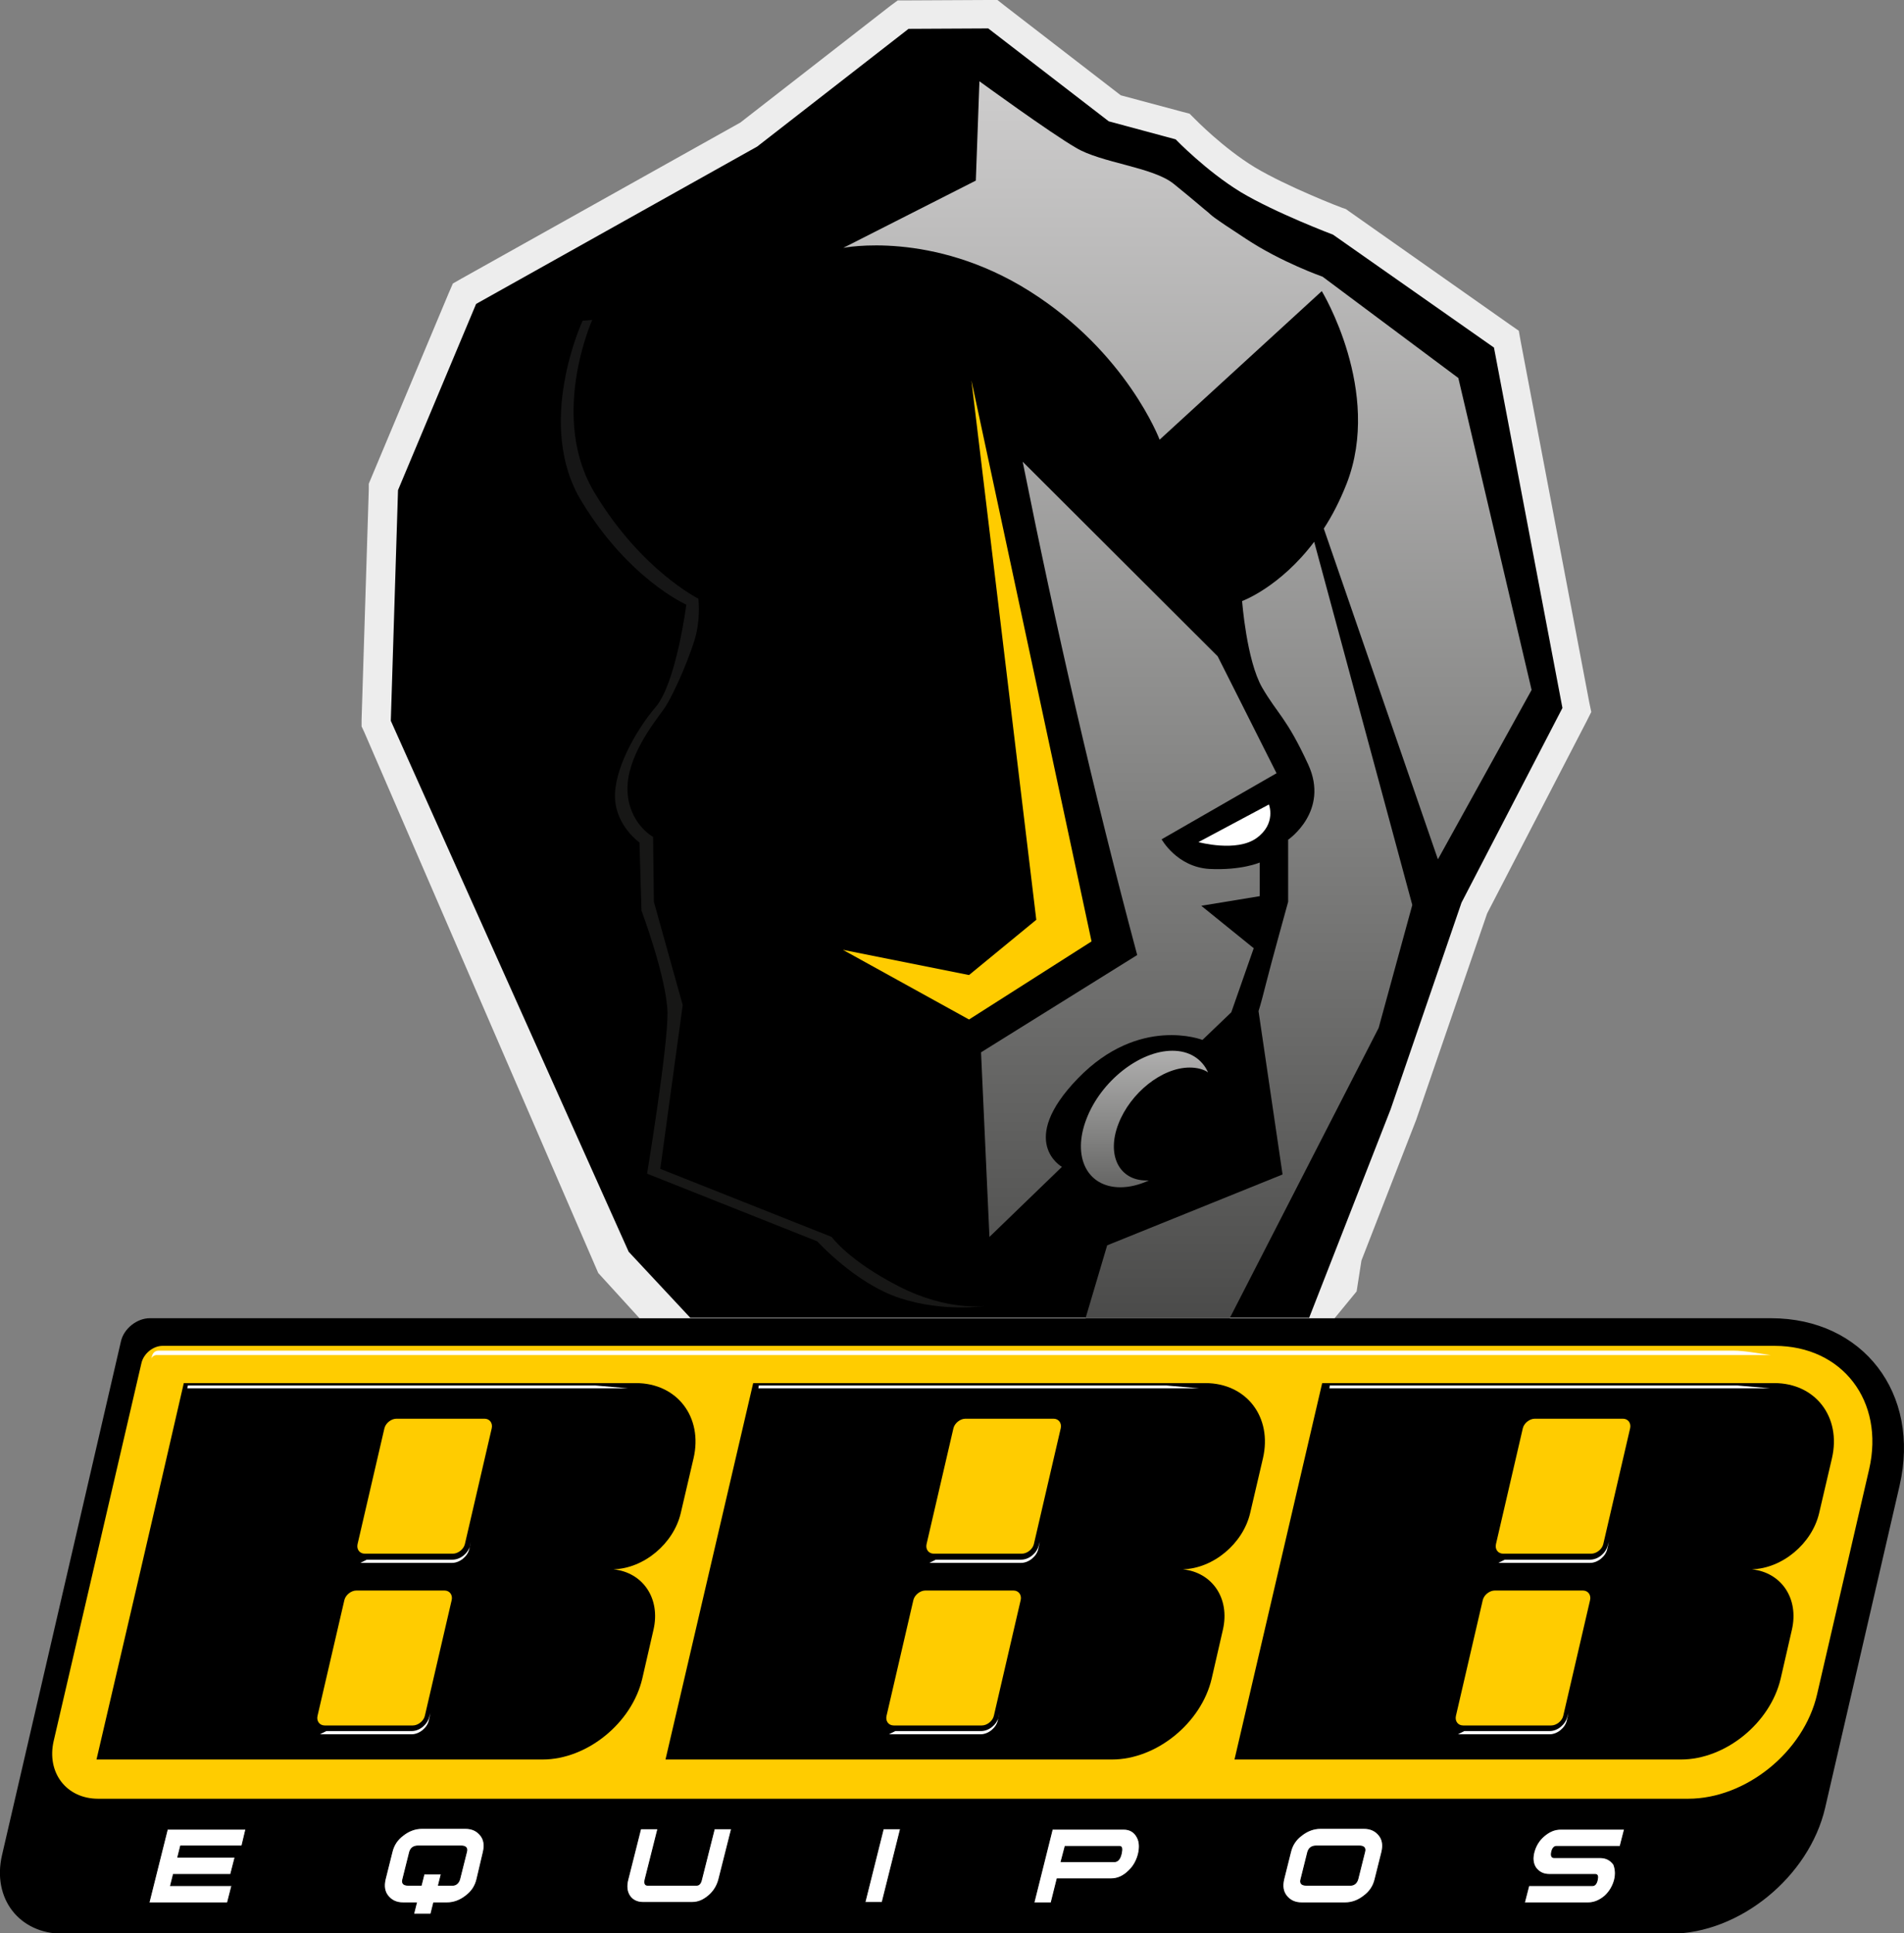 <svg enable-background="new 0 0 475.5 482.8" viewBox="0 0 475.5 482.8" xmlns="http://www.w3.org/2000/svg" xmlns:xlink="http://www.w3.org/1999/xlink"><rect x="0" y="0" width="475.5" height="482.8" fill="#808080" stroke="none"/><linearGradient id="a"><stop offset="0"/><stop offset=".09" stop-color="#282828"/><stop offset=".257" stop-color="#545453"/><stop offset=".482" stop-color="#898988"/><stop offset=".754" stop-color="#c8c7c7"/><stop offset="1" stop-color="#fff"/></linearGradient><linearGradient id="b" gradientUnits="userSpaceOnUse" x1="285.867" x2="285.867" xlink:href="#a" y1="332.006" y2="224.586"/><linearGradient id="c" gradientUnits="userSpaceOnUse" x1="296.487" x2="296.487" xlink:href="#a" y1="452.217" y2="-102.712"/><linearGradient id="d" gradientUnits="userSpaceOnUse" x1="193.089" x2="193.089" y1="-30377.434" y2="31455.582"><stop offset="0"/><stop offset=".401" stop-color="#070707"/><stop offset=".533" stop-color="#1d1d1c"/><stop offset=".625" stop-color="#363635"/><stop offset=".699" stop-color="#484847"/><stop offset=".761" stop-color="#5e5e5d"/><stop offset=".816" stop-color="#777"/><stop offset=".865" stop-color="#949493"/><stop offset=".911" stop-color="#b3b3b2"/><stop offset=".952" stop-color="#d4d4d4"/><stop offset=".989" stop-color="#f5f5f5"/><stop offset="1" stop-color="#fff"/></linearGradient><g clip-rule="evenodd" fill-rule="evenodd"><path d="m37.4 329.2h404.9c23 0 37.4 18.8 32.1 41.8l-18.6 80.5c-4 17.2-21.4 31.4-38.6 31.4h-401.6c-10.8 0-17.6-8.8-15.1-19.6l29.7-128.3c.7-3.2 4-5.8 7.2-5.8z"/><path d="m353.7 279.6-13.7 35.2-1.2 7.7-5.5 6.7h-173.6l-10.3-11.3-58.4-135-.7-1.5v-1.6l1.8-57.6v-1.4l.5-1.2 19.5-46.5 1-2.3 2.1-1.2 69.7-39 37.4-29.1 1.9-1.4h2.5l20-.1h2.4l1.9 1.5 28.9 22.3 15.3 4.1 1.9.5 1.4 1.4s7 7.2 14.9 12c8.2 4.9 21.7 10.1 21.8 10.1l.9.3.7.5 40.2 28.3 2.3 1.6.5 2.8 17.1 90 .5 2.4-1.1 2.2-24.9 48.1-17.6 51.2z" fill="#ededed"/><path d="m326.9 329.2 20.4-52.2 17.7-51.6 25.2-48.6-17.1-90-40.2-28.2s-14.3-5.4-23-10.6c-8.7-5.3-16.3-13.2-16.3-13.2l-16.7-4.5-30.1-23.2-19.9.1-37.8 29.4-70.2 39.3-19.5 46.5-1.8 57.6 59.4 132.6 15.4 16.5h154.5z"/><path d="m292.8 262.4c4.3 0 7.4 2.1 8.9 5.4-1.2-.8-2.8-1.2-4.6-1.2-6.9 0-14.8 6.3-17.8 14.1s.2 14.1 7 14.1h.6c-2.4 1.1-4.8 1.7-7.1 1.7-8.3 0-12.1-7.6-8.5-17 3.6-9.5 13.3-17.1 21.5-17.1z" fill="url(#b)"/><path d="m244.6 20.3-.9 24.8-33.1 16.8s22.2-4.5 46.5 10.8 32.5 37.1 32.5 37.1l40.5-37.1s15.2 25 6.2 48.1c-1.7 4.3-3.6 8-5.7 11.2l28.5 82.6 23.4-42.3-18.3-77.9-33.9-25.3s-10.3-3.6-19.2-9.5c-8.9-5.8-8.5-5.8-9.3-6.5-.8-.6-3.5-3-8.7-7.2s-18.1-5.2-24.4-9c-6.4-3.7-24.1-16.6-24.1-16.6zm83.6 115 24.5 90.7-8.4 30.7-37.2 72.5h-36l5.4-18.2 43.8-17.7-6-40.8s.5-1.4 1.8-6.6 5.6-20.7 5.6-20.7v-15.5s10.4-7.1 5-18.8-7.6-12.5-11.5-19.2c-3.9-6.8-5-21.6-5-21.6s9.4-3.4 18-14.8zm-72.8-20 48.7 48.6 14.7 29.2-28.7 16.5s3.8 6.9 11.9 7.4c8.1.4 12.6-1.6 12.6-1.6v8.4l-14.6 2.4 13.1 10.6-5.6 16-7.2 6.9s-15.8-6.2-31.1 9.6-4 22.1-4 22.1l-18.1 17.5-2.1-46.1 39-24.3c-11-41.1-20.4-82.2-28.6-123.2z" fill="url(#c)"/><path d="m299.3 210.3 17.6-9.4s1.9 4.8-3.1 8.4-14.5 1-14.5 1z" fill="#fff"/><path d="m242.6 95 30 140.1-30.6 19.5-31.5-17.4 31.5 6.3 16.8-13.8z" fill="#fc0"/><path d="m147.9 79.9-2.4.2s-12.1 25.9-.2 45.2c11.8 19.4 26.1 25.7 26.1 25.7s-2.5 19.4-7.6 25.5c-5.2 6.1-10.6 16-10.2 23 .4 6.9 6.1 10.9 6.1 10.9l.5 17s6.3 16.8 6.5 25.5c.1 8.7-5.1 40.2-5.1 40.2l42.5 16.9s9.6 10.6 20.7 14.2 21.4 1.9 21.4 1.9-9.4 1.5-21.8-4.9c-12.5-6.4-16.7-12.3-16.7-12.3l-42.8-17 5.6-40.9-7.2-25.8-.2-16.2s-6.1-3.3-6.4-11.6c-.2-8.3 6.4-16.6 9-20.2s7.4-15 8.3-19.5.4-8.2.4-8.2-14.2-7.1-25.7-26.1c-11.8-19-.8-43.5-.8-43.5z" fill="url(#d)"/><path d="m40.6 336.1h402.6c16.9 0 27.5 13.8 23.6 30.8l-13 56.2c-3.3 14.4-17.8 26.1-32.2 26.1h-397.1c-7.9 0-12.9-6.5-11.1-14.4l21.9-94.3c.5-2.4 2.9-4.4 5.3-4.4z" fill="#fc0"/><path d="m60.4 461h-15.3l-.7 2.8h14.3l-1.1 4.3h-14.3l-.7 2.8h15.3l-1.1 4.3h-19.6l4.6-18.4h19.6zm58.7 8.3c-.4 1.7-1.3 3.1-2.8 4.2-1.4 1.1-3 1.7-4.7 1.7h-3.3l-.7 2.8h-4.3l.7-2.8h-3.3c-1.7 0-2.9-.6-3.8-1.7s-1.1-2.5-.7-4.2l1.7-6.8c.4-1.7 1.3-3.1 2.8-4.2 1.4-1.1 3-1.7 4.7-1.7h10.8c1.7 0 2.9.6 3.8 1.7s1.1 2.5.7 4.2zm-4.3 0 1.7-6.8c.3-1-.2-1.5-1.3-1.5h-10.8c-1.1 0-1.8.5-2.1 1.5l-1.7 6.8c-.3 1 .2 1.5 1.3 1.5h3.3l.7-2.8h4.3l-.7 2.8h3.3c1 .1 1.7-.5 2-1.5zm64.7.1c-.4 1.5-1.2 2.9-2.5 4s-2.6 1.7-4.2 1.7h-12.2c-1.5 0-2.7-.6-3.4-1.7s-.8-2.5-.4-4l3.2-12.7h4.3l-3.2 12.7c-.2.9 0 1.4.6 1.4h12.3c.6 0 1-.5 1.2-1.4l3.2-12.7h4.3zm40.8 5.7h-4.3l4.6-18.4h4.3zm64-12.1c-.4 1.6-1.2 3.1-2.4 4.2-1.3 1.3-2.8 2-4.4 2h-13.5l-1.5 6h-4.3l4.6-18.4h17.8c1.6 0 2.7.7 3.4 2 .6 1.1.7 2.5.3 4.2zm-4.3 0c.3-1.3.2-1.9-.4-1.9h-13.6l-1 3.8h13.5c.7-.1 1.2-.7 1.5-1.9zm63.4 6.3c-.4 1.7-1.3 3.1-2.8 4.2-1.4 1.1-3 1.7-4.7 1.7h-10.8c-1.7 0-2.9-.6-3.8-1.7s-1.1-2.5-.7-4.2l1.7-6.8c.4-1.7 1.3-3.1 2.8-4.2 1.4-1.1 3-1.7 4.7-1.7h10.8c1.7 0 2.9.6 3.8 1.7s1.1 2.5.7 4.2zm-4.3 0 1.7-6.8c.3-1-.2-1.5-1.3-1.5h-10.8c-1.1 0-1.8.5-2.1 1.5l-1.7 6.8c-.3 1 .2 1.5 1.3 1.5h10.8c1.1.1 1.8-.5 2.1-1.5zm64.1.2c-.4 1.5-1.2 2.9-2.4 4-1.3 1.1-2.7 1.7-4.2 1.7h-15.9l1.1-4.3h15.9c.6 0 1-.5 1.2-1.4s.1-1.4-.5-1.4h-11.5c-1.5 0-2.6-.6-3.4-1.7-.7-1.1-.8-2.4-.4-3.9s1.2-2.9 2.5-4 2.6-1.7 4.2-1.7h15.9l-1.1 4.3h-15.9c-.6 0-1 .5-1.2 1.4s0 1.4.6 1.4h11.5c1.5 0 2.6.6 3.4 1.7.4 1 .6 2.3.2 3.9z" fill="#fff" stroke="#000" stroke-miterlimit="22.926" stroke-width=".216"/><path d="m39.9 337.3h393c2.9 0 6.2.7 9.3 1.1h-403.1c-.7 0-1.4.6-1.4 1.3 0 0 .2-1.4.7-1.9s.9-.5 1.5-.5z" fill="#fff"/><path d="m45.9 345.4h112.9c10.3 0 16.8 8.5 14.4 18.8l-3.2 13.7c-1.8 7.6-9.2 13.8-16.8 14 7.4.8 11.8 7.3 10 15.1l-2.8 12.2c-2.6 11.1-13.8 20.2-24.9 20.2h-111.4c7.3-31.3 14.6-62.6 21.8-94zm53.1 8.9c-1.3 0-2.7 1.1-3 2.4l-6.7 28.9c-.3 1.3.5 2.4 1.8 2.4h22c1.3 0 2.7-1.1 3-2.4l6.7-28.9c.3-1.3-.5-2.4-1.8-2.4zm-10 42.9c-1.3 0-2.7 1.1-3 2.4l-6.7 28.9c-.3 1.3.5 2.4 1.8 2.4h22c1.3 0 2.7-1.1 3-2.4l6.7-28.9c.3-1.3-.5-2.4-1.8-2.4z"/><path d="m117.6 385-.4 1.8c-.4 1.9-2.4 3.5-4.3 3.5h-22.9l1.6-.8h21.4c2 0 3.9-1.6 4.4-3.5zm-10.1 42.8-.4 1.8c-.4 1.9-2.4 3.5-4.3 3.5h-22.9l1.6-.8h21.3c2 0 3.9-1.6 4.4-3.5z" fill="#fff"/><path d="m188.1 345.4h112.9c10.3 0 16.8 8.5 14.4 18.8l-3.2 13.7c-1.8 7.6-9.2 13.8-16.8 14 7.4.8 11.8 7.3 10 15.1l-2.8 12.2c-2.6 11.1-13.8 20.2-24.9 20.2h-111.5c7.3-31.3 14.6-62.6 21.9-94zm53 8.9c-1.3 0-2.7 1.1-3 2.4l-6.7 28.9c-.3 1.3.5 2.4 1.8 2.4h22c1.3 0 2.7-1.1 3-2.4l6.7-28.9c.3-1.3-.5-2.4-1.8-2.4zm-10 42.9c-1.3 0-2.7 1.1-3 2.4l-6.7 28.9c-.3 1.3.5 2.4 1.8 2.4h22c1.3 0 2.7-1.1 3-2.4l6.7-28.9c.3-1.3-.5-2.4-1.8-2.4z"/><path d="m259.7 385-.4 1.8c-.4 1.9-2.4 3.5-4.3 3.5h-22.9l1.6-.8h21.3c2 0 3.9-1.6 4.4-3.5zm-10.1 42.8-.4 1.8c-.4 1.9-2.4 3.5-4.3 3.5h-22.9l1.6-.8h21.4c2 0 3.9-1.6 4.4-3.5z" fill="#fff"/><path d="m330.2 345.4h112.9c10.3 0 16.8 8.5 14.4 18.8l-3.2 13.7c-1.8 7.6-9.2 13.8-16.8 14 7.4.8 11.8 7.3 10 15.1l-2.8 12.2c-2.6 11.1-13.8 20.2-24.9 20.2h-111.5c7.3-31.3 14.6-62.6 21.9-94zm53.1 8.9c-1.3 0-2.7 1.1-3 2.4l-6.7 28.9c-.3 1.3.5 2.4 1.8 2.4h22c1.3 0 2.7-1.1 3-2.4l6.7-28.9c.3-1.3-.5-2.4-1.8-2.4zm-10 42.9c-1.3 0-2.7 1.1-3 2.4l-6.7 28.9c-.3 1.3.5 2.4 1.8 2.4h22c1.3 0 2.7-1.1 3-2.4l6.7-28.9c.3-1.3-.5-2.4-1.8-2.4z"/><g fill="#fff"><path d="m401.8 385-.4 1.8c-.4 1.9-2.4 3.5-4.3 3.5h-22.9l1.6-.8h21.3c2 0 3.9-1.6 4.4-3.5zm-10.1 42.8-.4 1.8c-.4 1.9-2.4 3.5-4.3 3.5h-22.9l1.6-.8h21.3c2 0 3.9-1.6 4.4-3.5z"/><path d="m46.9 346h101.8l8.2.7h-110.1z"/><path d="m189.5 346h101.8l8.2.7h-110.1z"/><path d="m332.1 346h101.8l8.2.7h-110.1z"/></g></g></svg>